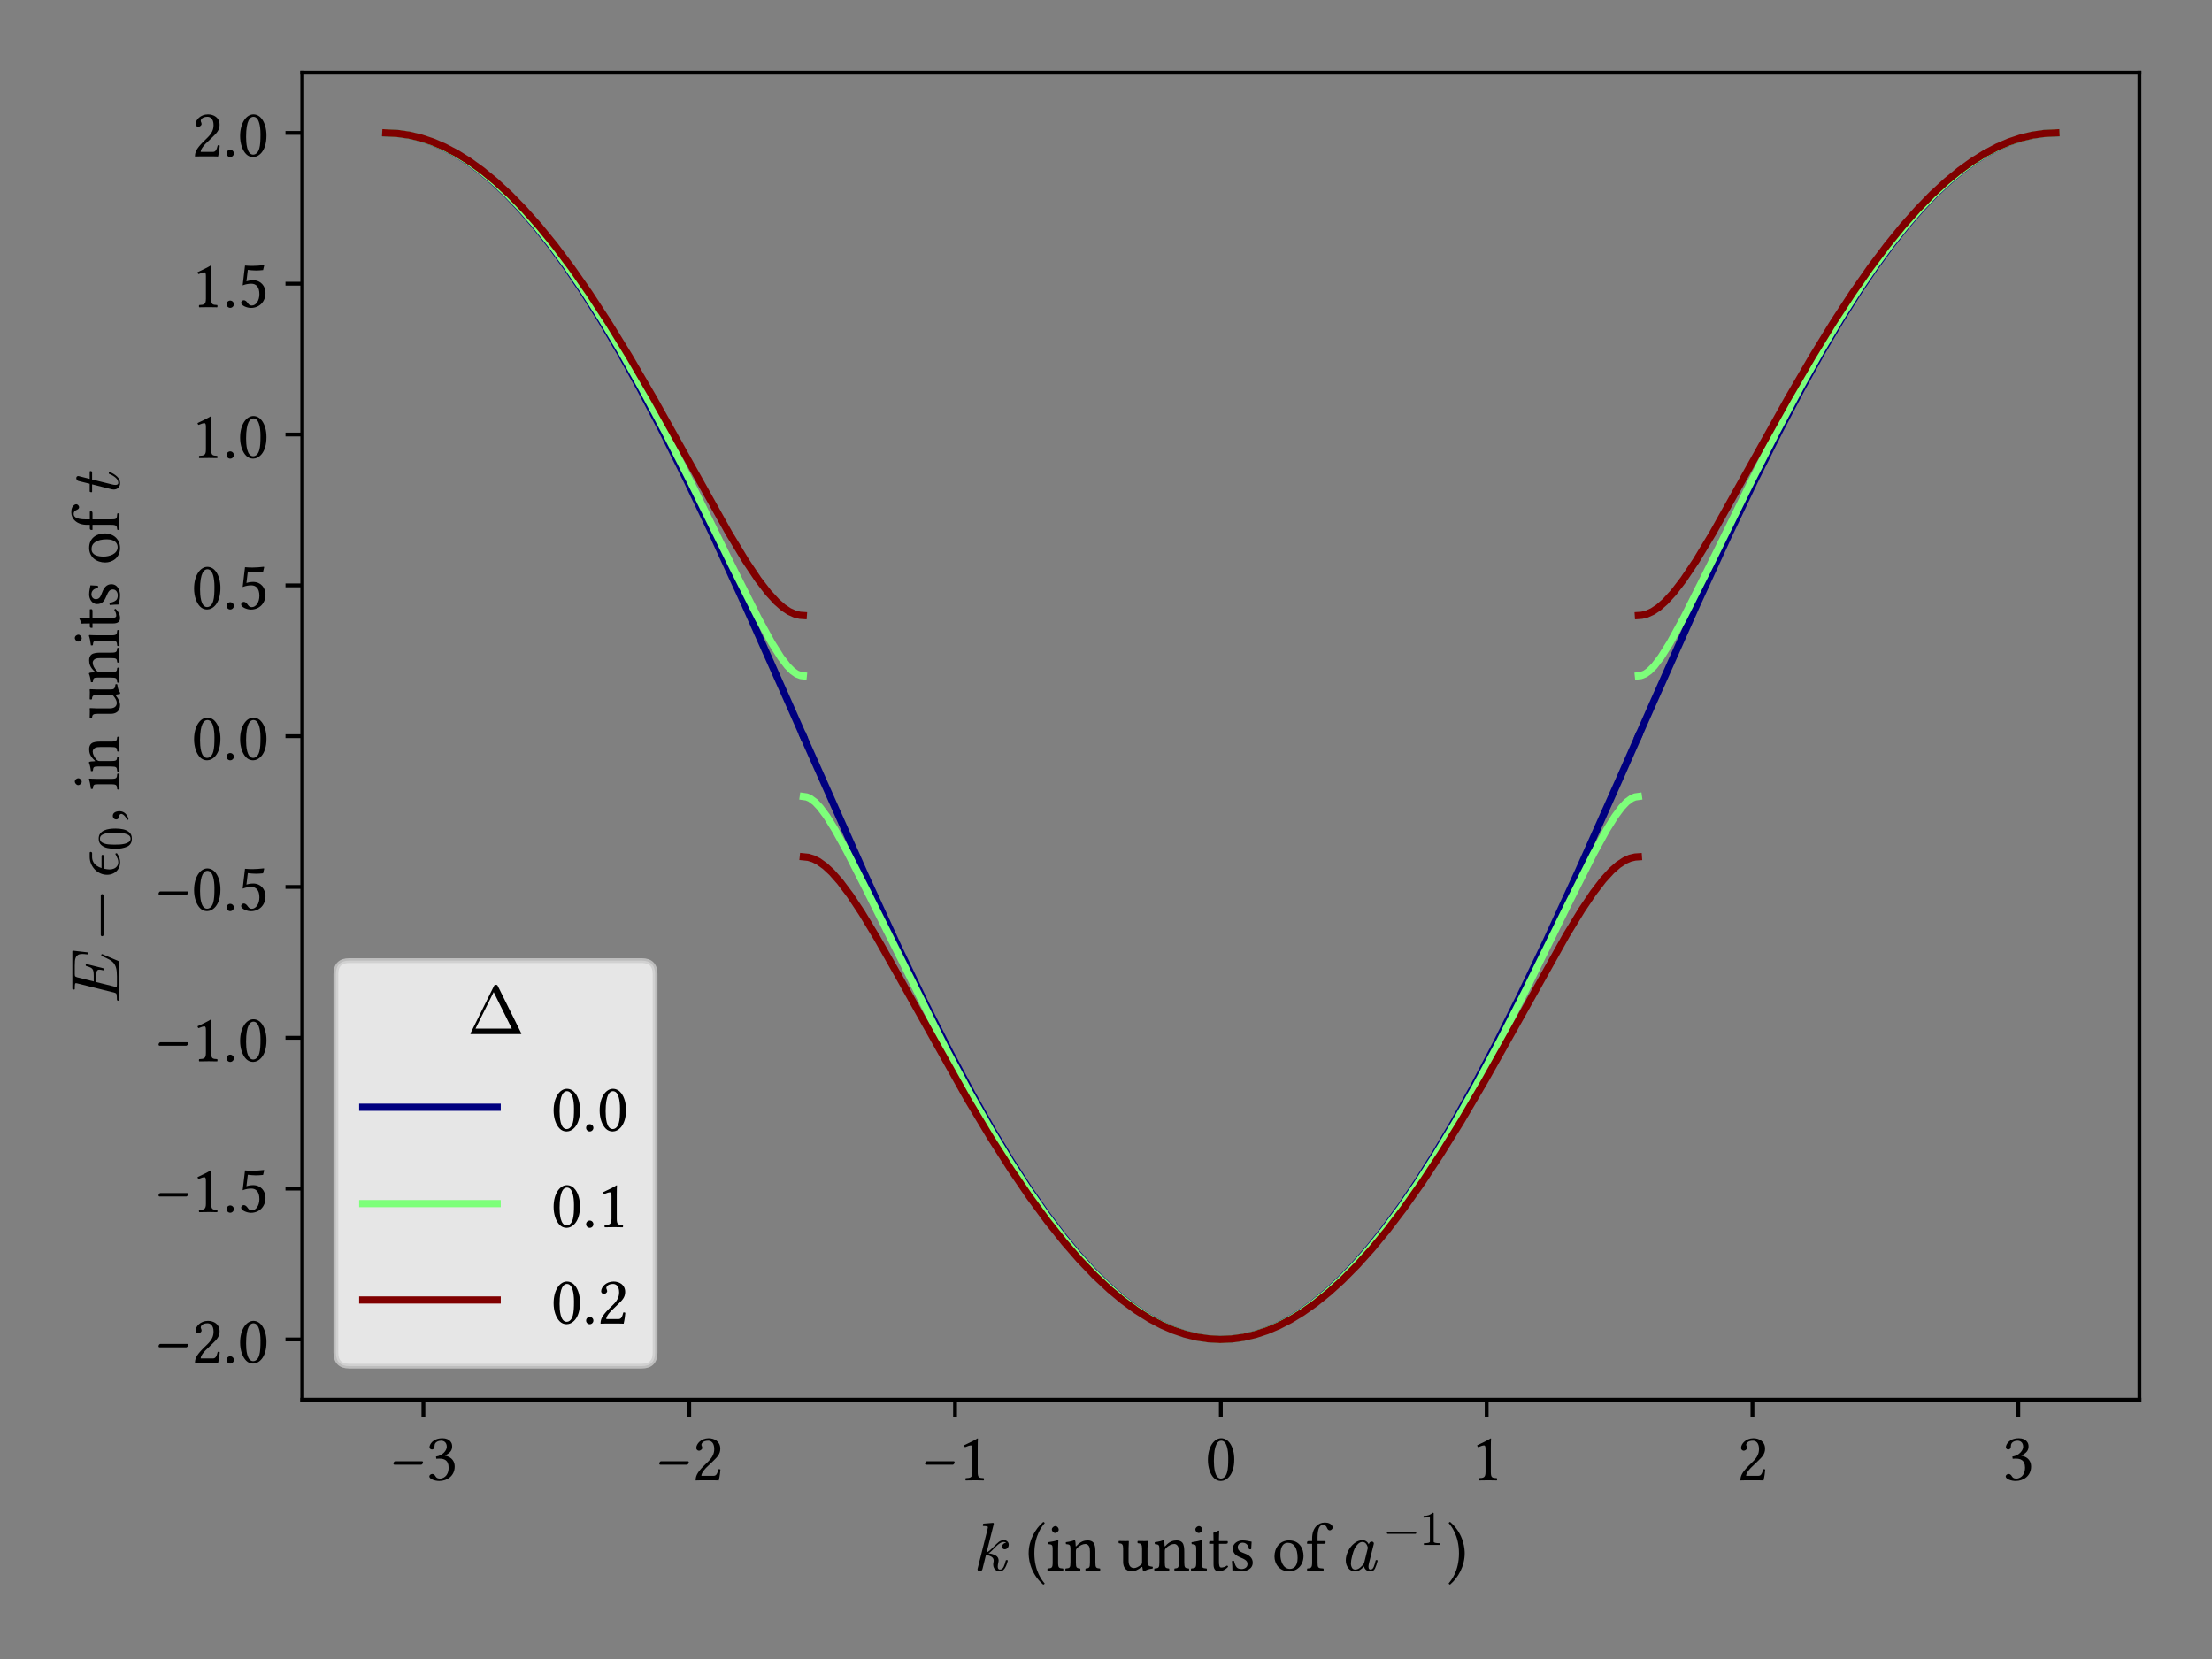 <?xml version="1.0" encoding="utf-8" standalone="no"?>
<!DOCTYPE svg PUBLIC "-//W3C//DTD SVG 1.1//EN"
  "http://www.w3.org/Graphics/SVG/1.1/DTD/svg11.dtd">
<svg xmlns:xlink="http://www.w3.org/1999/xlink" width="460.8pt" height="345.6pt" viewBox="0 0 460.8 345.6" xmlns="http://www.w3.org/2000/svg" version="1.1">
 <rect x="0" y="0" width="460.8" height="345.6" fill="#808080" stroke="none"/>
 <defs>
  <style type="text/css">*{stroke-linejoin: round; stroke-linecap: butt}</style>
 </defs>
 <g id="figure_1">
  <g id="patch_1">
   <path d="M 0 345.6 
L 460.8 345.6 
L 460.8 0 
L 0 0 
L 0 345.6 
z
" style="fill: none"/>
  </g>
  <g id="axes_1">
   <g id="patch_2">
    <path d="M 62.968 291.592 
L 445.68 291.592 
L 445.68 15.12 
L 62.968 15.12 
L 62.968 291.592 
z
" style="fill: none"/>
   </g>
   <g id="matplotlib.axis_1">
    <g id="xtick_1">
     <g id="line2d_1">
      <defs>
       <path id="mbef4b22612" d="M 0 0 
L 0 3.5 
" style="stroke: #000000; stroke-width: 0.8"/>
      </defs>
      <g>
       <use xlink:href="#mbef4b22612" x="88.205" y="291.592" style="stroke: #000000; stroke-width: 0.8"/>
      </g>
     </g>
     <g id="text_1">
      <!-- −3 -->
      <g transform="translate(81.1 308.363)scale(0.14 -0.14)">
       <defs>
        <path id="LibertinusSerif-Regular-2212" d="M 2963 1446 
C 3046 1446 3136 1594 3136 1658 
C 3136 1709 3110 1766 3046 1766 
L 544 1766 
C 467 1766 384 1645 384 1549 
C 384 1498 422 1446 480 1446 
L 2963 1446 
z
" transform="scale(0.016)"/>
        <path id="LibertinusSerif-Regular-33" d="M 1376 3680 
C 1651 3680 1907 3514 1907 3104 
C 1907 2784 1536 2291 902 2202 
L 934 1997 
C 1043 2010 1158 2010 1242 2010 
C 1606 2010 2080 1907 2080 1184 
C 2080 333 1510 160 1286 160 
C 960 160 902 307 826 422 
C 762 512 678 589 550 589 
C 416 589 282 467 282 365 
C 282 109 819 -64 1203 -64 
C 1965 -64 2643 429 2643 1274 
C 2643 1971 2118 2221 1741 2285 
L 1734 2298 
C 2259 2547 2406 2810 2406 3149 
C 2406 3341 2362 3494 2208 3654 
C 2067 3795 1843 3904 1510 3904 
C 570 3904 301 3290 301 3078 
C 301 2989 365 2861 518 2861 
C 742 2861 768 3072 768 3194 
C 768 3603 1210 3680 1376 3680 
z
" transform="scale(0.016)"/>
       </defs>
       <use xlink:href="#LibertinusSerif-Regular-2212"/>
       <use xlink:href="#LibertinusSerif-Regular-33" x="55"/>
      </g>
     </g>
    </g>
    <g id="xtick_2">
     <g id="line2d_2">
      <g>
       <use xlink:href="#mbef4b22612" x="143.578" y="291.592" style="stroke: #000000; stroke-width: 0.8"/>
      </g>
     </g>
     <g id="text_2">
      <!-- −2 -->
      <g transform="translate(136.473 308.363)scale(0.14 -0.14)">
       <defs>
        <path id="LibertinusSerif-Regular-32" d="M 390 2995 
C 390 2861 512 2746 646 2746 
C 755 2746 947 2861 947 3002 
C 947 3053 934 3091 922 3136 
C 909 3181 870 3238 870 3290 
C 870 3450 1037 3680 1504 3680 
C 1734 3680 2061 3520 2061 2906 
C 2061 2496 1914 2163 1536 1779 
L 1062 1312 
C 435 672 333 365 333 -13 
C 333 -13 659 0 864 0 
L 1984 0 
C 2189 0 2483 -13 2483 -13 
C 2566 326 2630 806 2637 998 
C 2598 1030 2515 1043 2451 1030 
C 2342 576 2234 416 2003 416 
L 864 416 
C 864 723 1306 1158 1338 1190 
L 1984 1811 
C 2349 2163 2624 2445 2624 2931 
C 2624 3622 2061 3904 1542 3904 
C 832 3904 390 3379 390 2995 
z
" transform="scale(0.016)"/>
       </defs>
       <use xlink:href="#LibertinusSerif-Regular-2212"/>
       <use xlink:href="#LibertinusSerif-Regular-32" x="55"/>
      </g>
     </g>
    </g>
    <g id="xtick_3">
     <g id="line2d_3">
      <g>
       <use xlink:href="#mbef4b22612" x="198.951" y="291.592" style="stroke: #000000; stroke-width: 0.8"/>
      </g>
     </g>
     <g id="text_3">
      <!-- −1 -->
      <g transform="translate(191.846 308.363)scale(0.14 -0.14)">
       <defs>
        <path id="LibertinusSerif-Regular-31" d="M 1843 781 
L 1843 3002 
C 1843 3386 1850 3776 1862 3859 
C 1862 3891 1850 3891 1824 3891 
C 1472 3674 1133 3514 570 3251 
C 582 3181 608 3117 666 3078 
C 960 3200 1101 3238 1222 3238 
C 1331 3238 1350 3085 1350 2867 
L 1350 781 
C 1350 250 1178 218 730 198 
C 691 160 691 26 730 -13 
C 1043 -6 1274 0 1619 0 
C 1926 0 2080 -6 2400 -13 
C 2438 26 2438 160 2400 198 
C 1952 218 1843 250 1843 781 
z
" transform="scale(0.016)"/>
       </defs>
       <use xlink:href="#LibertinusSerif-Regular-2212"/>
       <use xlink:href="#LibertinusSerif-Regular-31" x="55"/>
      </g>
     </g>
    </g>
    <g id="xtick_4">
     <g id="line2d_4">
      <g>
       <use xlink:href="#mbef4b22612" x="254.324" y="291.592" style="stroke: #000000; stroke-width: 0.8"/>
      </g>
     </g>
     <g id="text_4">
      <!-- 0 -->
      <g transform="translate(251.069 308.363)scale(0.14 -0.14)">
       <defs>
        <path id="LibertinusSerif-Regular-30" d="M 1459 -64 
C 1952 -64 2701 435 2701 1939 
C 2701 2573 2547 3117 2266 3488 
C 2099 3712 1830 3904 1485 3904 
C 851 3904 250 3149 250 1882 
C 250 1197 461 557 813 205 
C 992 26 1210 -64 1459 -64 
z
M 1485 3680 
C 1594 3680 1696 3642 1773 3571 
C 1971 3405 2144 2918 2144 2061 
C 2144 1472 2125 1069 2035 742 
C 1894 218 1581 160 1466 160 
C 870 160 806 1254 806 1811 
C 806 3386 1197 3680 1485 3680 
z
" transform="scale(0.016)"/>
       </defs>
       <use xlink:href="#LibertinusSerif-Regular-30"/>
      </g>
     </g>
    </g>
    <g id="xtick_5">
     <g id="line2d_5">
      <g>
       <use xlink:href="#mbef4b22612" x="309.697" y="291.592" style="stroke: #000000; stroke-width: 0.8"/>
      </g>
     </g>
     <g id="text_5">
      <!-- 1 -->
      <g transform="translate(306.442 308.363)scale(0.14 -0.14)">
       <use xlink:href="#LibertinusSerif-Regular-31"/>
      </g>
     </g>
    </g>
    <g id="xtick_6">
     <g id="line2d_6">
      <g>
       <use xlink:href="#mbef4b22612" x="365.07" y="291.592" style="stroke: #000000; stroke-width: 0.8"/>
      </g>
     </g>
     <g id="text_6">
      <!-- 2 -->
      <g transform="translate(361.815 308.363)scale(0.14 -0.14)">
       <use xlink:href="#LibertinusSerif-Regular-32"/>
      </g>
     </g>
    </g>
    <g id="xtick_7">
     <g id="line2d_7">
      <g>
       <use xlink:href="#mbef4b22612" x="420.444" y="291.592" style="stroke: #000000; stroke-width: 0.8"/>
      </g>
     </g>
     <g id="text_7">
      <!-- 3 -->
      <g transform="translate(417.189 308.363)scale(0.14 -0.14)">
       <use xlink:href="#LibertinusSerif-Regular-33"/>
      </g>
     </g>
    </g>
    <g id="text_8">
     <!-- $k$ (in units of $a^{-1}$) -->
     <g transform="translate(202.874 327.203)scale(0.14 -0.14)">
      <defs>
       <path id="Cmmi10-6b" d="M 341 116 
Q 341 153 347 172 
L 1275 3872 
Q 1300 3981 1306 4044 
Q 1306 4147 891 4147 
Q 825 4147 825 4231 
Q 828 4247 839 4287 
Q 850 4328 867 4350 
Q 884 4372 916 4372 
L 1778 4441 
L 1797 4441 
Q 1797 4434 1819 4423 
Q 1841 4413 1844 4409 
Q 1856 4378 1856 4359 
L 1184 1684 
Q 1416 1781 1767 2145 
Q 2119 2509 2317 2668 
Q 2516 2828 2816 2828 
Q 2994 2828 3119 2706 
Q 3244 2584 3244 2406 
Q 3244 2294 3197 2198 
Q 3150 2103 3065 2043 
Q 2981 1984 2869 1984 
Q 2766 1984 2695 2048 
Q 2625 2113 2625 2216 
Q 2625 2369 2733 2473 
Q 2841 2578 2994 2578 
Q 2931 2663 2803 2663 
Q 2613 2663 2436 2553 
Q 2259 2444 2054 2239 
Q 1850 2034 1681 1864 
Q 1513 1694 1369 1606 
Q 1747 1563 2025 1408 
Q 2303 1253 2303 934 
Q 2303 869 2278 769 
Q 2222 528 2222 384 
Q 2222 97 2419 97 
Q 2650 97 2770 350 
Q 2891 603 2969 941 
Q 2981 978 3022 978 
L 3097 978 
Q 3122 978 3139 962 
Q 3156 947 3156 922 
Q 3156 916 3150 903 
Q 2909 -72 2406 -72 
Q 2225 -72 2086 12 
Q 1947 97 1872 242 
Q 1797 388 1797 569 
Q 1797 672 1825 781 
Q 1844 856 1844 922 
Q 1844 1169 1625 1297 
Q 1406 1425 1125 1453 
L 800 147 
Q 775 50 703 -11 
Q 631 -72 538 -72 
Q 456 -72 398 -17 
Q 341 38 341 116 
z
" transform="scale(0.016)"/>
       <path id="LibertinusSerif-Regular-20" transform="scale(0.016)"/>
       <path id="LibertinusSerif-Regular-28" d="M 282 1613 
C 282 1325 307 -154 1638 -1306 
C 1702 -1293 1754 -1248 1773 -1197 
C 1562 -954 813 -70 813 1613 
C 813 3296 1568 4179 1773 4410 
C 1754 4474 1709 4518 1638 4525 
C 877 3872 282 2803 282 1613 
z
" transform="scale(0.016)"/>
       <path id="LibertinusSerif-Regular-69" d="M 1158 781 
L 1158 2054 
C 1158 2374 1184 2784 1184 2784 
C 1184 2810 1152 2829 1101 2829 
C 922 2758 666 2701 224 2643 
C 211 2605 224 2502 237 2464 
C 589 2432 653 2394 653 2029 
L 653 781 
C 653 250 582 230 192 198 
C 154 160 154 26 192 -13 
C 403 -6 653 0 909 0 
C 1165 0 1408 -6 1619 -13 
C 1658 26 1658 160 1619 198 
C 1229 224 1158 250 1158 781 
z
M 576 3834 
C 576 3667 730 3501 883 3501 
C 1062 3501 1216 3674 1216 3808 
C 1216 3962 1082 4141 909 4141 
C 755 4141 576 3987 576 3834 
z
" transform="scale(0.016)"/>
       <path id="LibertinusSerif-Regular-6e" d="M 1178 2291 
C 1139 2246 1101 2234 1101 2291 
C 1094 2464 1082 2714 1050 2778 
C 1037 2810 1024 2829 973 2829 
C 794 2758 627 2701 186 2643 
C 173 2605 186 2502 198 2464 
C 544 2432 614 2400 614 2029 
L 614 781 
C 614 256 550 230 166 198 
C 128 160 128 26 166 -13 
C 358 -6 614 0 870 0 
C 1126 0 1318 -6 1510 -13 
C 1549 26 1549 160 1510 198 
C 1184 230 1120 256 1120 781 
L 1120 1830 
C 1120 1965 1178 2042 1229 2099 
C 1472 2336 1760 2477 2010 2477 
C 2138 2477 2272 2394 2349 2246 
C 2413 2118 2426 1946 2426 1754 
L 2426 781 
C 2426 256 2362 230 2029 198 
C 1997 160 1997 26 2029 -13 
C 2221 -6 2426 0 2682 0 
C 2938 0 3168 -6 3360 -13 
C 3392 26 3392 160 3360 198 
C 3002 230 2931 256 2931 781 
L 2931 1734 
C 2931 2086 2906 2394 2758 2592 
C 2650 2733 2451 2810 2227 2810 
C 1914 2810 1555 2726 1178 2291 
z
" transform="scale(0.016)"/>
       <path id="LibertinusSerif-Regular-75" d="M 1389 -64 
C 1638 -64 1939 64 2253 320 
C 2285 346 2342 358 2349 314 
C 2368 154 2419 -64 2419 -64 
C 2470 -83 2502 -77 2541 -64 
C 2682 51 2906 147 3296 192 
C 3334 230 3334 326 3296 365 
C 2886 397 2829 518 2829 832 
L 2829 2061 
C 2829 2253 2854 2720 2854 2720 
C 2854 2739 2835 2758 2803 2758 
C 2771 2752 2675 2746 2579 2746 
C 2374 2746 2144 2752 1926 2758 
C 1888 2720 1888 2586 1926 2547 
C 2240 2528 2323 2451 2323 2029 
L 2323 794 
C 2323 672 2310 621 2221 544 
C 1984 339 1741 237 1581 237 
C 1389 237 1069 326 1069 896 
L 1069 2061 
C 1069 2253 1094 2720 1094 2720 
C 1094 2739 1075 2758 1043 2758 
C 1011 2752 915 2746 819 2746 
C 614 2746 384 2752 166 2758 
C 128 2720 128 2586 166 2547 
C 474 2522 563 2451 563 2035 
L 563 806 
C 563 365 755 -64 1389 -64 
z
" transform="scale(0.016)"/>
       <path id="LibertinusSerif-Regular-74" d="M 275 2746 
C 186 2746 160 2669 160 2618 
L 160 2534 
C 160 2502 166 2496 192 2496 
L 570 2496 
L 570 570 
C 570 115 768 -64 1062 -64 
C 1357 -64 1677 77 1926 358 
C 1914 422 1875 461 1811 467 
C 1645 339 1453 288 1286 288 
C 1114 288 1075 480 1075 877 
L 1075 2496 
L 1741 2496 
C 1805 2496 1894 2522 1894 2579 
L 1894 2707 
C 1894 2733 1875 2746 1843 2746 
L 1075 2746 
L 1075 2995 
C 1075 3411 1101 3667 1101 3667 
C 1101 3706 1082 3725 1050 3725 
C 1024 3725 966 3699 909 3667 
C 838 3629 774 3597 691 3578 
C 614 3552 550 3533 550 3488 
C 550 3411 570 3456 570 2746 
L 275 2746 
z
" transform="scale(0.016)"/>
       <path id="LibertinusSerif-Regular-73" d="M 307 883 
C 333 570 352 269 352 0 
C 416 13 480 19 512 19 
C 557 19 595 19 640 6 
C 813 -38 986 -64 1222 -64 
C 1581 -64 2240 109 2240 742 
C 2240 1178 1926 1434 1491 1594 
C 1107 1741 851 1837 851 2189 
C 851 2451 1082 2598 1299 2598 
C 1440 2598 1811 2547 1894 2003 
C 1933 1965 2061 1971 2099 2010 
C 2118 2240 2131 2477 2138 2688 
C 1939 2720 1632 2810 1299 2810 
C 826 2810 397 2502 397 2093 
C 397 1626 608 1427 1101 1222 
C 1632 1005 1754 870 1754 595 
C 1754 282 1446 147 1210 147 
C 960 147 819 230 755 301 
C 614 448 544 730 506 890 
C 467 928 346 922 307 883 
z
" transform="scale(0.016)"/>
       <path id="LibertinusSerif-Regular-6f" d="M 262 1312 
C 262 659 698 -64 1606 -64 
C 2016 -64 2330 83 2547 294 
C 2835 576 2963 979 2963 1370 
C 2963 2035 2598 2810 1619 2810 
C 1197 2810 851 2637 614 2362 
C 384 2086 262 1715 262 1312 
z
M 1523 2586 
C 2074 2586 2413 2086 2413 1165 
C 2413 358 1997 160 1696 160 
C 1030 160 813 966 813 1459 
C 813 2016 947 2586 1523 2586 
z
" transform="scale(0.016)"/>
       <path id="LibertinusSerif-Regular-66" d="M 1120 781 
L 1120 2496 
L 1715 2496 
C 1773 2496 1862 2522 1862 2579 
L 1862 2707 
C 1862 2733 1843 2746 1811 2746 
L 1120 2746 
L 1120 3110 
C 1120 4096 1414 4250 1626 4250 
C 1818 4250 1920 4173 2010 3949 
C 2061 3834 2131 3744 2266 3744 
C 2374 3744 2528 3878 2528 4006 
C 2528 4115 2458 4230 2323 4333 
C 2157 4448 1990 4467 1747 4467 
C 1210 4467 614 4000 614 3002 
L 614 2746 
L 288 2746 
C 173 2746 141 2669 141 2618 
L 141 2534 
C 141 2502 147 2496 173 2496 
L 614 2496 
L 614 781 
C 614 250 512 224 166 198 
C 128 160 128 26 166 -13 
C 390 -6 614 0 870 0 
C 1126 0 1434 -6 1658 -13 
C 1696 26 1696 160 1658 198 
C 1158 224 1120 250 1120 781 
z
" transform="scale(0.016)"/>
       <path id="Cmmi10-61" d="M 1113 -72 
Q 709 -72 476 233 
Q 244 538 244 953 
Q 244 1363 456 1803 
Q 669 2244 1030 2536 
Q 1391 2828 1806 2828 
Q 1997 2828 2147 2725 
Q 2297 2622 2381 2444 
Q 2453 2700 2663 2700 
Q 2744 2700 2798 2651 
Q 2853 2603 2853 2522 
Q 2853 2503 2851 2493 
Q 2850 2484 2847 2472 
L 2400 684 
Q 2356 494 2356 372 
Q 2356 97 2541 97 
Q 2741 97 2845 351 
Q 2950 606 3022 941 
Q 3034 978 3072 978 
L 3150 978 
Q 3175 978 3190 956 
Q 3206 934 3206 916 
Q 3094 469 2961 198 
Q 2828 -72 2528 -72 
Q 2313 -72 2147 54 
Q 1981 181 1941 391 
Q 1528 -72 1113 -72 
z
M 1119 97 
Q 1350 97 1567 270 
Q 1784 444 1941 678 
Q 1947 684 1947 697 
L 2291 2088 
L 2297 2106 
Q 2259 2334 2132 2498 
Q 2006 2663 1791 2663 
Q 1575 2663 1389 2486 
Q 1203 2309 1075 2069 
Q 950 1813 836 1366 
Q 722 919 722 672 
Q 722 450 817 273 
Q 913 97 1119 97 
z
" transform="scale(0.016)"/>
       <path id="Cmsy10-a1" d="M 653 1472 
Q 600 1472 565 1512 
Q 531 1553 531 1600 
Q 531 1647 565 1687 
Q 600 1728 653 1728 
L 4325 1728 
Q 4375 1728 4408 1687 
Q 4441 1647 4441 1600 
Q 4441 1553 4408 1512 
Q 4375 1472 4325 1472 
L 653 1472 
z
" transform="scale(0.016)"/>
       <path id="Cmr10-31" d="M 594 0 
L 594 225 
Q 1394 225 1394 428 
L 1394 3788 
Q 1063 3628 556 3628 
L 556 3853 
Q 1341 3853 1741 4263 
L 1831 4263 
Q 1853 4263 1873 4245 
Q 1894 4228 1894 4206 
L 1894 428 
Q 1894 225 2694 225 
L 2694 0 
L 594 0 
z
" transform="scale(0.016)"/>
       <path id="LibertinusSerif-Regular-29" d="M 1626 1613 
C 1626 1901 1600 3379 269 4531 
C 205 4518 154 4474 134 4422 
C 346 4179 1094 3296 1094 1613 
C 1094 -70 339 -954 134 -1184 
C 154 -1248 198 -1293 269 -1299 
C 1030 -646 1626 422 1626 1613 
z
" transform="scale(0.016)"/>
      </defs>
      <use xlink:href="#Cmmi10-6b" transform="translate(0 0.109)"/>
      <use xlink:href="#LibertinusSerif-Regular-20" transform="translate(52.002 0.109)"/>
      <use xlink:href="#LibertinusSerif-Regular-28" transform="translate(77.002 0.109)"/>
      <use xlink:href="#LibertinusSerif-Regular-69" transform="translate(106.802 0.109)"/>
      <use xlink:href="#LibertinusSerif-Regular-6e" transform="translate(133.902 0.109)"/>
      <use xlink:href="#LibertinusSerif-Regular-20" transform="translate(188.102 0.109)"/>
      <use xlink:href="#LibertinusSerif-Regular-75" transform="translate(213.102 0.109)"/>
      <use xlink:href="#LibertinusSerif-Regular-6e" transform="translate(266.202 0.109)"/>
      <use xlink:href="#LibertinusSerif-Regular-69" transform="translate(320.402 0.109)"/>
      <use xlink:href="#LibertinusSerif-Regular-74" transform="translate(347.502 0.109)"/>
      <use xlink:href="#LibertinusSerif-Regular-73" transform="translate(379.102 0.109)"/>
      <use xlink:href="#LibertinusSerif-Regular-20" transform="translate(418.102 0.109)"/>
      <use xlink:href="#LibertinusSerif-Regular-6f" transform="translate(443.102 0.109)"/>
      <use xlink:href="#LibertinusSerif-Regular-66" transform="translate(493.502 0.109)"/>
      <use xlink:href="#LibertinusSerif-Regular-20" transform="translate(524.502 0.109)"/>
      <use xlink:href="#Cmmi10-61" transform="translate(549.502 0.109)"/>
      <use xlink:href="#Cmsy10-a1" transform="translate(608.588 38.373)scale(0.7)"/>
      <use xlink:href="#Cmr10-31" transform="translate(662.968 38.373)scale(0.7)"/>
      <use xlink:href="#LibertinusSerif-Regular-29" transform="translate(704.346 0.109)"/>
     </g>
    </g>
   </g>
   <g id="matplotlib.axis_2">
    <g id="ytick_1">
     <g id="line2d_8">
      <defs>
       <path id="m158863456d" d="M 0 0 
L -3.5 0 
" style="stroke: #000000; stroke-width: 0.8"/>
      </defs>
      <g>
       <use xlink:href="#m158863456d" x="62.968" y="279.025" style="stroke: #000000; stroke-width: 0.8"/>
      </g>
     </g>
     <g id="text_9">
      <!-- −2.0 -->
      <g transform="translate(32.168 283.911)scale(0.14 -0.14)">
       <defs>
        <path id="LibertinusSerif-Regular-2e" d="M 365 275 
C 365 90 518 -64 704 -64 
C 890 -64 1043 90 1043 275 
C 1043 461 890 614 704 614 
C 518 614 365 461 365 275 
z
" transform="scale(0.016)"/>
       </defs>
       <use xlink:href="#LibertinusSerif-Regular-2212"/>
       <use xlink:href="#LibertinusSerif-Regular-32" x="55"/>
       <use xlink:href="#LibertinusSerif-Regular-2e" x="101.5"/>
       <use xlink:href="#LibertinusSerif-Regular-30" x="123.5"/>
      </g>
     </g>
    </g>
    <g id="ytick_2">
     <g id="line2d_9">
      <g>
       <use xlink:href="#m158863456d" x="62.968" y="247.608" style="stroke: #000000; stroke-width: 0.8"/>
      </g>
     </g>
     <g id="text_10">
      <!-- −1.5 -->
      <g transform="translate(32.168 252.494)scale(0.14 -0.14)">
       <defs>
        <path id="LibertinusSerif-Regular-35" d="M 2042 1210 
C 2042 602 1722 154 1338 154 
C 1094 154 1011 314 915 442 
C 832 550 723 646 589 646 
C 467 646 346 538 346 410 
C 346 147 890 -70 1254 -70 
C 2048 -70 2611 518 2611 1325 
C 2611 1946 2182 2502 1466 2502 
C 1190 2502 954 2445 838 2400 
L 966 3469 
C 1203 3443 1408 3411 1715 3411 
C 1907 3411 2125 3424 2387 3450 
L 2490 3885 
L 2445 3910 
C 2080 3872 1734 3840 1395 3840 
C 1158 3840 928 3853 704 3872 
L 486 2029 
C 826 2157 1069 2182 1299 2182 
C 1715 2182 2042 1907 2042 1210 
z
" transform="scale(0.016)"/>
       </defs>
       <use xlink:href="#LibertinusSerif-Regular-2212"/>
       <use xlink:href="#LibertinusSerif-Regular-31" x="55"/>
       <use xlink:href="#LibertinusSerif-Regular-2e" x="101.5"/>
       <use xlink:href="#LibertinusSerif-Regular-35" x="123.5"/>
      </g>
     </g>
    </g>
    <g id="ytick_3">
     <g id="line2d_10">
      <g>
       <use xlink:href="#m158863456d" x="62.968" y="216.191" style="stroke: #000000; stroke-width: 0.8"/>
      </g>
     </g>
     <g id="text_11">
      <!-- −1.0 -->
      <g transform="translate(32.168 221.076)scale(0.14 -0.14)">
       <use xlink:href="#LibertinusSerif-Regular-2212"/>
       <use xlink:href="#LibertinusSerif-Regular-31" x="55"/>
       <use xlink:href="#LibertinusSerif-Regular-2e" x="101.5"/>
       <use xlink:href="#LibertinusSerif-Regular-30" x="123.5"/>
      </g>
     </g>
    </g>
    <g id="ytick_4">
     <g id="line2d_11">
      <g>
       <use xlink:href="#m158863456d" x="62.968" y="184.773" style="stroke: #000000; stroke-width: 0.8"/>
      </g>
     </g>
     <g id="text_12">
      <!-- −0.5 -->
      <g transform="translate(32.168 189.659)scale(0.14 -0.14)">
       <use xlink:href="#LibertinusSerif-Regular-2212"/>
       <use xlink:href="#LibertinusSerif-Regular-30" x="55"/>
       <use xlink:href="#LibertinusSerif-Regular-2e" x="101.5"/>
       <use xlink:href="#LibertinusSerif-Regular-35" x="123.5"/>
      </g>
     </g>
    </g>
    <g id="ytick_5">
     <g id="line2d_12">
      <g>
       <use xlink:href="#m158863456d" x="62.968" y="153.356" style="stroke: #000000; stroke-width: 0.8"/>
      </g>
     </g>
     <g id="text_13">
      <!-- 0.0 -->
      <g transform="translate(39.868 158.242)scale(0.14 -0.14)">
       <use xlink:href="#LibertinusSerif-Regular-30"/>
       <use xlink:href="#LibertinusSerif-Regular-2e" x="46.5"/>
       <use xlink:href="#LibertinusSerif-Regular-30" x="68.5"/>
      </g>
     </g>
    </g>
    <g id="ytick_6">
     <g id="line2d_13">
      <g>
       <use xlink:href="#m158863456d" x="62.968" y="121.939" style="stroke: #000000; stroke-width: 0.8"/>
      </g>
     </g>
     <g id="text_14">
      <!-- 0.5 -->
      <g transform="translate(39.868 126.825)scale(0.14 -0.14)">
       <use xlink:href="#LibertinusSerif-Regular-30"/>
       <use xlink:href="#LibertinusSerif-Regular-2e" x="46.5"/>
       <use xlink:href="#LibertinusSerif-Regular-35" x="68.5"/>
      </g>
     </g>
    </g>
    <g id="ytick_7">
     <g id="line2d_14">
      <g>
       <use xlink:href="#m158863456d" x="62.968" y="90.521" style="stroke: #000000; stroke-width: 0.8"/>
      </g>
     </g>
     <g id="text_15">
      <!-- 1.0 -->
      <g transform="translate(39.868 95.407)scale(0.14 -0.14)">
       <use xlink:href="#LibertinusSerif-Regular-31"/>
       <use xlink:href="#LibertinusSerif-Regular-2e" x="46.5"/>
       <use xlink:href="#LibertinusSerif-Regular-30" x="68.5"/>
      </g>
     </g>
    </g>
    <g id="ytick_8">
     <g id="line2d_15">
      <g>
       <use xlink:href="#m158863456d" x="62.968" y="59.104" style="stroke: #000000; stroke-width: 0.8"/>
      </g>
     </g>
     <g id="text_16">
      <!-- 1.5 -->
      <g transform="translate(39.868 63.99)scale(0.14 -0.14)">
       <use xlink:href="#LibertinusSerif-Regular-31"/>
       <use xlink:href="#LibertinusSerif-Regular-2e" x="46.5"/>
       <use xlink:href="#LibertinusSerif-Regular-35" x="68.5"/>
      </g>
     </g>
    </g>
    <g id="ytick_9">
     <g id="line2d_16">
      <g>
       <use xlink:href="#m158863456d" x="62.968" y="27.687" style="stroke: #000000; stroke-width: 0.8"/>
      </g>
     </g>
     <g id="text_17">
      <!-- 2.0 -->
      <g transform="translate(39.868 32.573)scale(0.14 -0.14)">
       <use xlink:href="#LibertinusSerif-Regular-32"/>
       <use xlink:href="#LibertinusSerif-Regular-2e" x="46.5"/>
       <use xlink:href="#LibertinusSerif-Regular-30" x="68.5"/>
      </g>
     </g>
    </g>
    <g id="text_18">
     <!-- $E-\epsilon_0$, in units of $t$ -->
     <g transform="translate(24.892 209.006)rotate(-90)scale(0.14 -0.14)">
      <defs>
       <path id="Cmmi10-45" d="M 300 0 
Q 238 0 238 84 
Q 241 100 250 139 
Q 259 178 276 201 
Q 294 225 319 225 
Q 709 225 863 269 
Q 947 297 984 441 
L 1863 3956 
Q 1875 4019 1875 4044 
Q 1875 4113 1797 4122 
Q 1678 4147 1338 4147 
Q 1275 4147 1275 4231 
Q 1278 4247 1287 4286 
Q 1297 4325 1314 4348 
Q 1331 4372 1356 4372 
L 4825 4372 
Q 4891 4372 4891 4288 
L 4738 2963 
Q 4738 2947 4714 2926 
Q 4691 2906 4672 2906 
L 4616 2906 
Q 4550 2906 4550 2988 
Q 4588 3300 4588 3450 
Q 4588 3706 4500 3848 
Q 4413 3991 4267 4053 
Q 4122 4116 3945 4131 
Q 3769 4147 3481 4147 
L 2753 4147 
Q 2578 4147 2522 4117 
Q 2466 4088 2419 3928 
L 2034 2381 
L 2534 2381 
Q 2859 2381 3025 2426 
Q 3191 2472 3287 2615 
Q 3384 2759 3463 3072 
Q 3469 3094 3486 3111 
Q 3503 3128 3525 3128 
L 3584 3128 
Q 3647 3128 3647 3047 
L 3250 1466 
Q 3238 1409 3188 1409 
L 3128 1409 
Q 3066 1409 3066 1491 
Q 3128 1747 3128 1869 
Q 3128 2056 2959 2106 
Q 2791 2156 2509 2156 
L 1978 2156 
L 1544 416 
Q 1516 338 1516 275 
Q 1516 225 1734 225 
L 2509 225 
Q 2972 225 3259 297 
Q 3547 369 3736 526 
Q 3925 684 4062 928 
Q 4200 1172 4397 1638 
Q 4409 1678 4453 1678 
L 4513 1678 
Q 4538 1678 4556 1656 
Q 4575 1634 4575 1606 
Q 4575 1594 4569 1581 
L 3909 38 
Q 3897 0 3859 0 
L 300 0 
z
" transform="scale(0.016)"/>
       <path id="Cmmi10-b2" d="M 788 903 
Q 788 688 866 503 
Q 944 319 1101 208 
Q 1259 97 1472 97 
Q 1616 97 1778 159 
Q 1941 222 2080 297 
Q 2219 372 2222 372 
Q 2256 372 2276 333 
Q 2297 294 2297 256 
Q 2297 222 2278 213 
Q 1878 -72 1466 -72 
Q 1128 -72 856 86 
Q 584 244 436 525 
Q 288 806 288 1141 
Q 288 1472 422 1770 
Q 556 2069 793 2291 
Q 1031 2513 1331 2636 
Q 1631 2759 1959 2759 
L 2322 2759 
Q 2419 2759 2419 2663 
Q 2419 2609 2383 2571 
Q 2347 2534 2297 2534 
L 1947 2534 
Q 1691 2534 1483 2421 
Q 1275 2309 1134 2109 
Q 994 1909 916 1656 
L 2047 1656 
Q 2091 1656 2117 1629 
Q 2144 1603 2144 1563 
Q 2144 1509 2109 1471 
Q 2075 1434 2022 1434 
L 856 1434 
Q 788 1103 788 903 
z
" transform="scale(0.016)"/>
       <path id="Cmr10-30" d="M 1600 -141 
Q 816 -141 533 504 
Q 250 1150 250 2041 
Q 250 2597 351 3087 
Q 453 3578 754 3920 
Q 1056 4263 1600 4263 
Q 2022 4263 2290 4056 
Q 2559 3850 2700 3523 
Q 2841 3197 2892 2823 
Q 2944 2450 2944 2041 
Q 2944 1491 2842 1011 
Q 2741 531 2444 195 
Q 2147 -141 1600 -141 
z
M 1600 25 
Q 1956 25 2131 390 
Q 2306 756 2347 1200 
Q 2388 1644 2388 2144 
Q 2388 2625 2347 3031 
Q 2306 3438 2132 3767 
Q 1959 4097 1600 4097 
Q 1238 4097 1063 3765 
Q 888 3434 847 3029 
Q 806 2625 806 2144 
Q 806 1788 823 1472 
Q 841 1156 916 820 
Q 991 484 1158 254 
Q 1325 25 1600 25 
z
" transform="scale(0.016)"/>
       <path id="LibertinusSerif-Regular-2c" d="M 666 608 
C 467 608 326 474 326 294 
C 326 96 493 32 608 13 
C 730 0 838 -38 838 -186 
C 838 -320 608 -614 275 -698 
C 275 -762 288 -806 333 -851 
C 717 -781 1088 -474 1088 -26 
C 1088 358 922 608 666 608 
z
" transform="scale(0.016)"/>
       <path id="Cmmi10-74" d="M 397 519 
Q 397 613 416 697 
L 878 2534 
L 206 2534 
Q 141 2534 141 2619 
Q 166 2759 225 2759 
L 934 2759 
L 1191 3803 
Q 1216 3888 1291 3947 
Q 1366 4006 1459 4006 
Q 1541 4006 1595 3957 
Q 1650 3909 1650 3828 
Q 1650 3809 1648 3798 
Q 1647 3788 1644 3775 
L 1388 2759 
L 2047 2759 
Q 2113 2759 2113 2675 
Q 2109 2659 2100 2621 
Q 2091 2584 2075 2559 
Q 2059 2534 2028 2534 
L 1331 2534 
L 872 684 
Q 825 503 825 372 
Q 825 97 1013 97 
Q 1294 97 1511 361 
Q 1728 625 1844 941 
Q 1869 978 1894 978 
L 1972 978 
Q 1997 978 2012 961 
Q 2028 944 2028 922 
Q 2028 909 2022 903 
Q 1881 516 1612 222 
Q 1344 -72 997 -72 
Q 744 -72 570 93 
Q 397 259 397 519 
z
" transform="scale(0.016)"/>
      </defs>
      <use xlink:href="#Cmmi10-45" transform="translate(0 0.203)"/>
      <use xlink:href="#Cmsy10-a1" transform="translate(91.338 0.203)"/>
      <use xlink:href="#Cmmi10-b2" transform="translate(186.582 0.203)"/>
      <use xlink:href="#Cmr10-30" transform="translate(227.061 -16.803)scale(0.7)"/>
      <use xlink:href="#LibertinusSerif-Regular-2c" transform="translate(268.438 0.203)"/>
      <use xlink:href="#LibertinusSerif-Regular-20" transform="translate(290.438 0.203)"/>
      <use xlink:href="#LibertinusSerif-Regular-69" transform="translate(315.438 0.203)"/>
      <use xlink:href="#LibertinusSerif-Regular-6e" transform="translate(342.538 0.203)"/>
      <use xlink:href="#LibertinusSerif-Regular-20" transform="translate(396.738 0.203)"/>
      <use xlink:href="#LibertinusSerif-Regular-75" transform="translate(421.738 0.203)"/>
      <use xlink:href="#LibertinusSerif-Regular-6e" transform="translate(474.838 0.203)"/>
      <use xlink:href="#LibertinusSerif-Regular-69" transform="translate(529.038 0.203)"/>
      <use xlink:href="#LibertinusSerif-Regular-74" transform="translate(556.138 0.203)"/>
      <use xlink:href="#LibertinusSerif-Regular-73" transform="translate(587.738 0.203)"/>
      <use xlink:href="#LibertinusSerif-Regular-20" transform="translate(626.738 0.203)"/>
      <use xlink:href="#LibertinusSerif-Regular-6f" transform="translate(651.738 0.203)"/>
      <use xlink:href="#LibertinusSerif-Regular-66" transform="translate(702.138 0.203)"/>
      <use xlink:href="#LibertinusSerif-Regular-20" transform="translate(733.138 0.203)"/>
      <use xlink:href="#Cmmi10-74" transform="translate(758.138 0.203)"/>
     </g>
    </g>
   </g>
   <g id="line2d_17">
    <path d="M 167.344 153.356 
L 180.243 182.366 
L 187.215 197.492 
L 192.793 209.101 
L 198.023 219.473 
L 202.555 227.989 
L 206.738 235.407 
L 210.573 241.797 
L 214.408 247.763 
L 217.894 252.795 
L 221.38 257.432 
L 224.517 261.254 
L 227.655 264.729 
L 230.793 267.847 
L 233.582 270.311 
L 236.37 272.477 
L 239.159 274.342 
L 241.6 275.722 
L 244.04 276.864 
L 246.48 277.767 
L 248.921 278.427 
L 251.361 278.845 
L 253.801 279.02 
L 256.242 278.95 
L 258.682 278.636 
L 261.122 278.079 
L 263.563 277.28 
L 266.003 276.241 
L 268.443 274.962 
L 270.884 273.448 
L 273.672 271.431 
L 276.461 269.116 
L 279.25 266.506 
L 282.039 263.61 
L 285.177 260.018 
L 288.314 256.084 
L 291.801 251.326 
L 295.287 246.18 
L 299.121 240.095 
L 302.956 233.595 
L 307.14 226.066 
L 311.672 217.443 
L 316.552 207.678 
L 322.13 196.007 
L 328.754 181.596 
L 337.469 162.052 
L 341.304 153.356 
L 341.304 153.356 
" clip-path="url(#p9359d8d75b)" style="fill: none; stroke: #000080; stroke-width: 1.5; stroke-linecap: square"/>
   </g>
   <g id="line2d_18">
    <path d="M 80.364 27.687 
L 82.63 27.792 
L 84.896 28.108 
L 87.337 28.682 
L 89.777 29.498 
L 92.217 30.555 
L 94.658 31.85 
L 97.272 33.5 
L 99.887 35.417 
L 102.676 37.751 
L 105.465 40.378 
L 108.428 43.484 
L 111.566 47.115 
L 114.703 51.086 
L 118.015 55.635 
L 121.501 60.8 
L 125.162 66.617 
L 129.171 73.422 
L 133.354 80.969 
L 137.886 89.61 
L 142.941 99.749 
L 148.519 111.45 
L 155.143 125.888 
L 164.032 145.844 
L 167.344 153.356 
L 167.344 153.356 
" clip-path="url(#p9359d8d75b)" style="fill: none; stroke: #000080; stroke-width: 1.5; stroke-linecap: square"/>
   </g>
   <g id="line2d_19">
    <path d="M 428.284 27.687 
L 426.018 27.792 
L 423.752 28.108 
L 421.312 28.682 
L 418.871 29.498 
L 416.431 30.555 
L 413.991 31.85 
L 411.376 33.5 
L 408.761 35.417 
L 405.973 37.751 
L 403.184 40.378 
L 400.22 43.484 
L 397.083 47.115 
L 393.945 51.086 
L 390.633 55.635 
L 387.147 60.8 
L 383.487 66.617 
L 379.478 73.422 
L 375.294 80.969 
L 370.762 89.61 
L 365.707 99.749 
L 360.129 111.45 
L 353.506 125.888 
L 344.616 145.844 
L 341.304 153.356 
L 341.304 153.356 
" clip-path="url(#p9359d8d75b)" style="fill: none; stroke: #000080; stroke-width: 1.5; stroke-linecap: square"/>
   </g>
   <g id="line2d_20">
    <path d="M 167.344 165.923 
L 168.042 166.021 
L 168.739 166.311 
L 169.785 167.077 
L 170.83 168.182 
L 172.225 170.062 
L 173.968 172.865 
L 176.408 177.296 
L 180.243 184.838 
L 196.977 218.348 
L 201.857 227.416 
L 206.389 235.366 
L 210.573 242.247 
L 214.408 248.127 
L 217.894 253.091 
L 221.38 257.67 
L 224.517 261.446 
L 227.655 264.881 
L 230.793 267.965 
L 233.582 270.401 
L 236.37 272.545 
L 239.159 274.39 
L 241.6 275.755 
L 244.04 276.886 
L 246.48 277.779 
L 248.921 278.433 
L 251.361 278.847 
L 253.801 279.02 
L 256.242 278.951 
L 258.682 278.64 
L 261.122 278.089 
L 263.563 277.298 
L 266.003 276.269 
L 268.443 275.004 
L 270.884 273.505 
L 273.672 271.51 
L 276.461 269.219 
L 279.25 266.638 
L 282.039 263.775 
L 285.177 260.225 
L 288.314 256.338 
L 291.801 251.641 
L 295.287 246.565 
L 299.121 240.57 
L 303.305 233.575 
L 307.488 226.151 
L 312.369 217.015 
L 317.947 206.069 
L 326.662 188.368 
L 331.891 177.96 
L 334.68 172.865 
L 336.423 170.062 
L 337.818 168.182 
L 338.864 167.077 
L 339.91 166.311 
L 340.607 166.021 
L 341.304 165.923 
L 341.304 165.923 
" clip-path="url(#p9359d8d75b)" style="fill: none; stroke: #7dff7a; stroke-width: 1.5; stroke-linecap: square"/>
   </g>
   <g id="line2d_21">
    <path d="M 80.364 27.687 
L 82.63 27.791 
L 84.896 28.103 
L 87.337 28.672 
L 89.777 29.48 
L 92.217 30.526 
L 94.658 31.808 
L 97.272 33.44 
L 99.887 35.337 
L 102.676 37.646 
L 105.465 40.244 
L 108.428 43.315 
L 111.566 46.903 
L 114.703 50.826 
L 118.015 55.316 
L 121.501 60.41 
L 125.336 66.424 
L 129.345 73.137 
L 133.703 80.879 
L 138.409 89.697 
L 143.987 100.643 
L 152.354 117.634 
L 157.932 128.752 
L 160.721 133.848 
L 162.638 136.906 
L 164.032 138.735 
L 165.078 139.788 
L 165.95 140.401 
L 166.821 140.734 
L 167.344 140.789 
L 167.344 140.789 
" clip-path="url(#p9359d8d75b)" style="fill: none; stroke: #7dff7a; stroke-width: 1.5; stroke-linecap: square"/>
   </g>
   <g id="line2d_22">
    <path d="M 428.284 27.687 
L 426.018 27.791 
L 423.752 28.103 
L 421.312 28.672 
L 418.871 29.48 
L 416.431 30.526 
L 413.991 31.808 
L 411.376 33.44 
L 408.761 35.337 
L 405.973 37.646 
L 403.184 40.244 
L 400.22 43.315 
L 397.083 46.903 
L 393.945 50.826 
L 390.633 55.316 
L 387.147 60.41 
L 383.312 66.424 
L 379.303 73.137 
L 374.946 80.879 
L 370.239 89.697 
L 364.661 100.643 
L 356.295 117.634 
L 350.717 128.752 
L 347.928 133.848 
L 346.01 136.906 
L 344.616 138.735 
L 343.57 139.788 
L 342.699 140.401 
L 341.827 140.734 
L 341.304 140.789 
L 341.304 140.789 
" clip-path="url(#p9359d8d75b)" style="fill: none; stroke: #7dff7a; stroke-width: 1.5; stroke-linecap: square"/>
   </g>
   <g id="line2d_23">
    <path d="M 167.344 178.49 
L 168.39 178.597 
L 169.436 178.916 
L 170.482 179.439 
L 171.876 180.431 
L 173.271 181.724 
L 175.014 183.699 
L 177.106 186.492 
L 179.546 190.18 
L 182.683 195.376 
L 187.215 203.374 
L 201.509 228.9 
L 206.389 237.025 
L 210.573 243.582 
L 214.408 249.21 
L 218.242 254.432 
L 221.729 258.801 
L 224.866 262.405 
L 228.004 265.684 
L 231.141 268.625 
L 233.93 270.947 
L 236.719 272.985 
L 239.508 274.736 
L 241.948 276.026 
L 244.389 277.089 
L 246.829 277.922 
L 249.269 278.523 
L 251.71 278.891 
L 254.15 279.025 
L 256.59 278.924 
L 259.031 278.59 
L 261.471 278.022 
L 263.911 277.222 
L 266.351 276.192 
L 268.792 274.934 
L 271.232 273.45 
L 274.021 271.483 
L 276.81 269.232 
L 279.599 266.703 
L 282.736 263.535 
L 285.874 260.038 
L 289.012 256.225 
L 292.498 251.636 
L 296.333 246.188 
L 300.167 240.354 
L 304.351 233.6 
L 309.231 225.287 
L 315.506 214.111 
L 326.314 194.78 
L 329.451 189.631 
L 331.891 185.999 
L 333.983 183.276 
L 335.726 181.374 
L 337.121 180.153 
L 338.515 179.243 
L 339.561 178.787 
L 340.607 178.538 
L 341.304 178.49 
L 341.304 178.49 
" clip-path="url(#p9359d8d75b)" style="fill: none; stroke: #800000; stroke-width: 1.5; stroke-linecap: square"/>
   </g>
   <g id="line2d_24">
    <path d="M 80.364 27.687 
L 82.805 27.804 
L 85.245 28.155 
L 87.685 28.74 
L 90.126 29.556 
L 92.566 30.603 
L 95.181 31.977 
L 97.795 33.609 
L 100.41 35.495 
L 103.199 37.782 
L 106.162 40.514 
L 109.125 43.55 
L 112.263 47.083 
L 115.575 51.153 
L 119.061 55.795 
L 122.721 61.039 
L 126.73 67.181 
L 131.088 74.273 
L 136.143 82.95 
L 142.767 94.812 
L 151.831 111.037 
L 155.317 116.808 
L 157.932 120.713 
L 160.023 123.436 
L 161.766 125.338 
L 163.161 126.559 
L 164.381 127.374 
L 165.601 127.925 
L 166.647 128.174 
L 167.344 128.222 
L 167.344 128.222 
" clip-path="url(#p9359d8d75b)" style="fill: none; stroke: #800000; stroke-width: 1.5; stroke-linecap: square"/>
   </g>
   <g id="line2d_25">
    <path d="M 428.284 27.687 
L 425.844 27.804 
L 423.403 28.155 
L 420.963 28.74 
L 418.523 29.556 
L 416.082 30.603 
L 413.468 31.977 
L 410.853 33.609 
L 408.239 35.495 
L 405.45 37.782 
L 402.486 40.514 
L 399.523 43.55 
L 396.386 47.083 
L 393.074 51.153 
L 389.588 55.795 
L 385.927 61.039 
L 381.918 67.181 
L 377.56 74.273 
L 372.505 82.95 
L 365.882 94.812 
L 356.818 111.037 
L 353.331 116.808 
L 350.717 120.713 
L 348.625 123.436 
L 346.882 125.338 
L 345.488 126.559 
L 344.267 127.374 
L 343.047 127.925 
L 342.001 128.174 
L 341.304 128.222 
L 341.304 128.222 
" clip-path="url(#p9359d8d75b)" style="fill: none; stroke: #800000; stroke-width: 1.5; stroke-linecap: square"/>
   </g>
   <g id="patch_3">
    <path d="M 62.968 291.592 
L 62.968 15.12 
" style="fill: none; stroke: #000000; stroke-width: 0.8; stroke-linejoin: miter; stroke-linecap: square"/>
   </g>
   <g id="patch_4">
    <path d="M 445.68 291.592 
L 445.68 15.12 
" style="fill: none; stroke: #000000; stroke-width: 0.8; stroke-linejoin: miter; stroke-linecap: square"/>
   </g>
   <g id="patch_5">
    <path d="M 62.968 291.592 
L 445.68 291.592 
" style="fill: none; stroke: #000000; stroke-width: 0.8; stroke-linejoin: miter; stroke-linecap: square"/>
   </g>
   <g id="patch_6">
    <path d="M 62.968 15.12 
L 445.68 15.12 
" style="fill: none; stroke: #000000; stroke-width: 0.8; stroke-linejoin: miter; stroke-linecap: square"/>
   </g>
   <g id="legend_1">
    <g id="patch_7">
     <path d="M 72.768 284.592 
L 133.668 284.592 
Q 136.468 284.592 136.468 281.792 
L 136.468 202.912 
Q 136.468 200.113 133.668 200.113 
L 72.768 200.113 
Q 69.968 200.113 69.968 202.912 
L 69.968 281.792 
Q 69.968 284.592 72.768 284.592 
z
" style="fill: #ffffff; opacity: 0.8; stroke: #cccccc; stroke-linejoin: miter"/>
    </g>
    <g id="text_19">
     <!-- $\Delta$ -->
     <g transform="translate(97.338 215.484)scale(0.14 -0.14)">
      <defs>
       <path id="Cmr10-a2" d="M 347 0 
Q 294 0 294 50 
Q 297 56 298 59 
Q 300 63 300 72 
L 2503 4513 
Q 2531 4581 2619 4581 
L 2706 4581 
Q 2794 4581 2822 4513 
L 5025 72 
Q 5028 66 5029 61 
Q 5031 56 5031 50 
Q 5031 0 4978 0 
L 347 0 
z
M 769 513 
L 4141 513 
L 2456 3909 
L 769 513 
z
" transform="scale(0.016)"/>
      </defs>
      <use xlink:href="#Cmr10-a2" transform="translate(0 0.422)"/>
     </g>
    </g>
    <g id="line2d_26">
     <path d="M 75.568 230.661 
L 89.568 230.661 
L 103.568 230.661 
" style="fill: none; stroke: #000080; stroke-width: 1.5; stroke-linecap: square"/>
    </g>
    <g id="text_20">
     <!-- 0.0 -->
     <g transform="translate(114.768 235.561)scale(0.14 -0.14)">
      <use xlink:href="#LibertinusSerif-Regular-30"/>
      <use xlink:href="#LibertinusSerif-Regular-2e" x="46.5"/>
      <use xlink:href="#LibertinusSerif-Regular-30" x="68.5"/>
     </g>
    </g>
    <g id="line2d_27">
     <path d="M 75.568 250.738 
L 89.568 250.738 
L 103.568 250.738 
" style="fill: none; stroke: #7dff7a; stroke-width: 1.5; stroke-linecap: square"/>
    </g>
    <g id="text_21">
     <!-- 0.1 -->
     <g transform="translate(114.768 255.638)scale(0.14 -0.14)">
      <use xlink:href="#LibertinusSerif-Regular-30"/>
      <use xlink:href="#LibertinusSerif-Regular-2e" x="46.5"/>
      <use xlink:href="#LibertinusSerif-Regular-31" x="68.5"/>
     </g>
    </g>
    <g id="line2d_28">
     <path d="M 75.568 270.815 
L 89.568 270.815 
L 103.568 270.815 
" style="fill: none; stroke: #800000; stroke-width: 1.5; stroke-linecap: square"/>
    </g>
    <g id="text_22">
     <!-- 0.2 -->
     <g transform="translate(114.768 275.715)scale(0.14 -0.14)">
      <use xlink:href="#LibertinusSerif-Regular-30"/>
      <use xlink:href="#LibertinusSerif-Regular-2e" x="46.5"/>
      <use xlink:href="#LibertinusSerif-Regular-32" x="68.5"/>
     </g>
    </g>
   </g>
  </g>
 </g>
 <defs>
  <clipPath id="p9359d8d75b">
   <rect x="62.968" y="15.12" width="382.712" height="276.472"/>
  </clipPath>
 </defs>
</svg>
